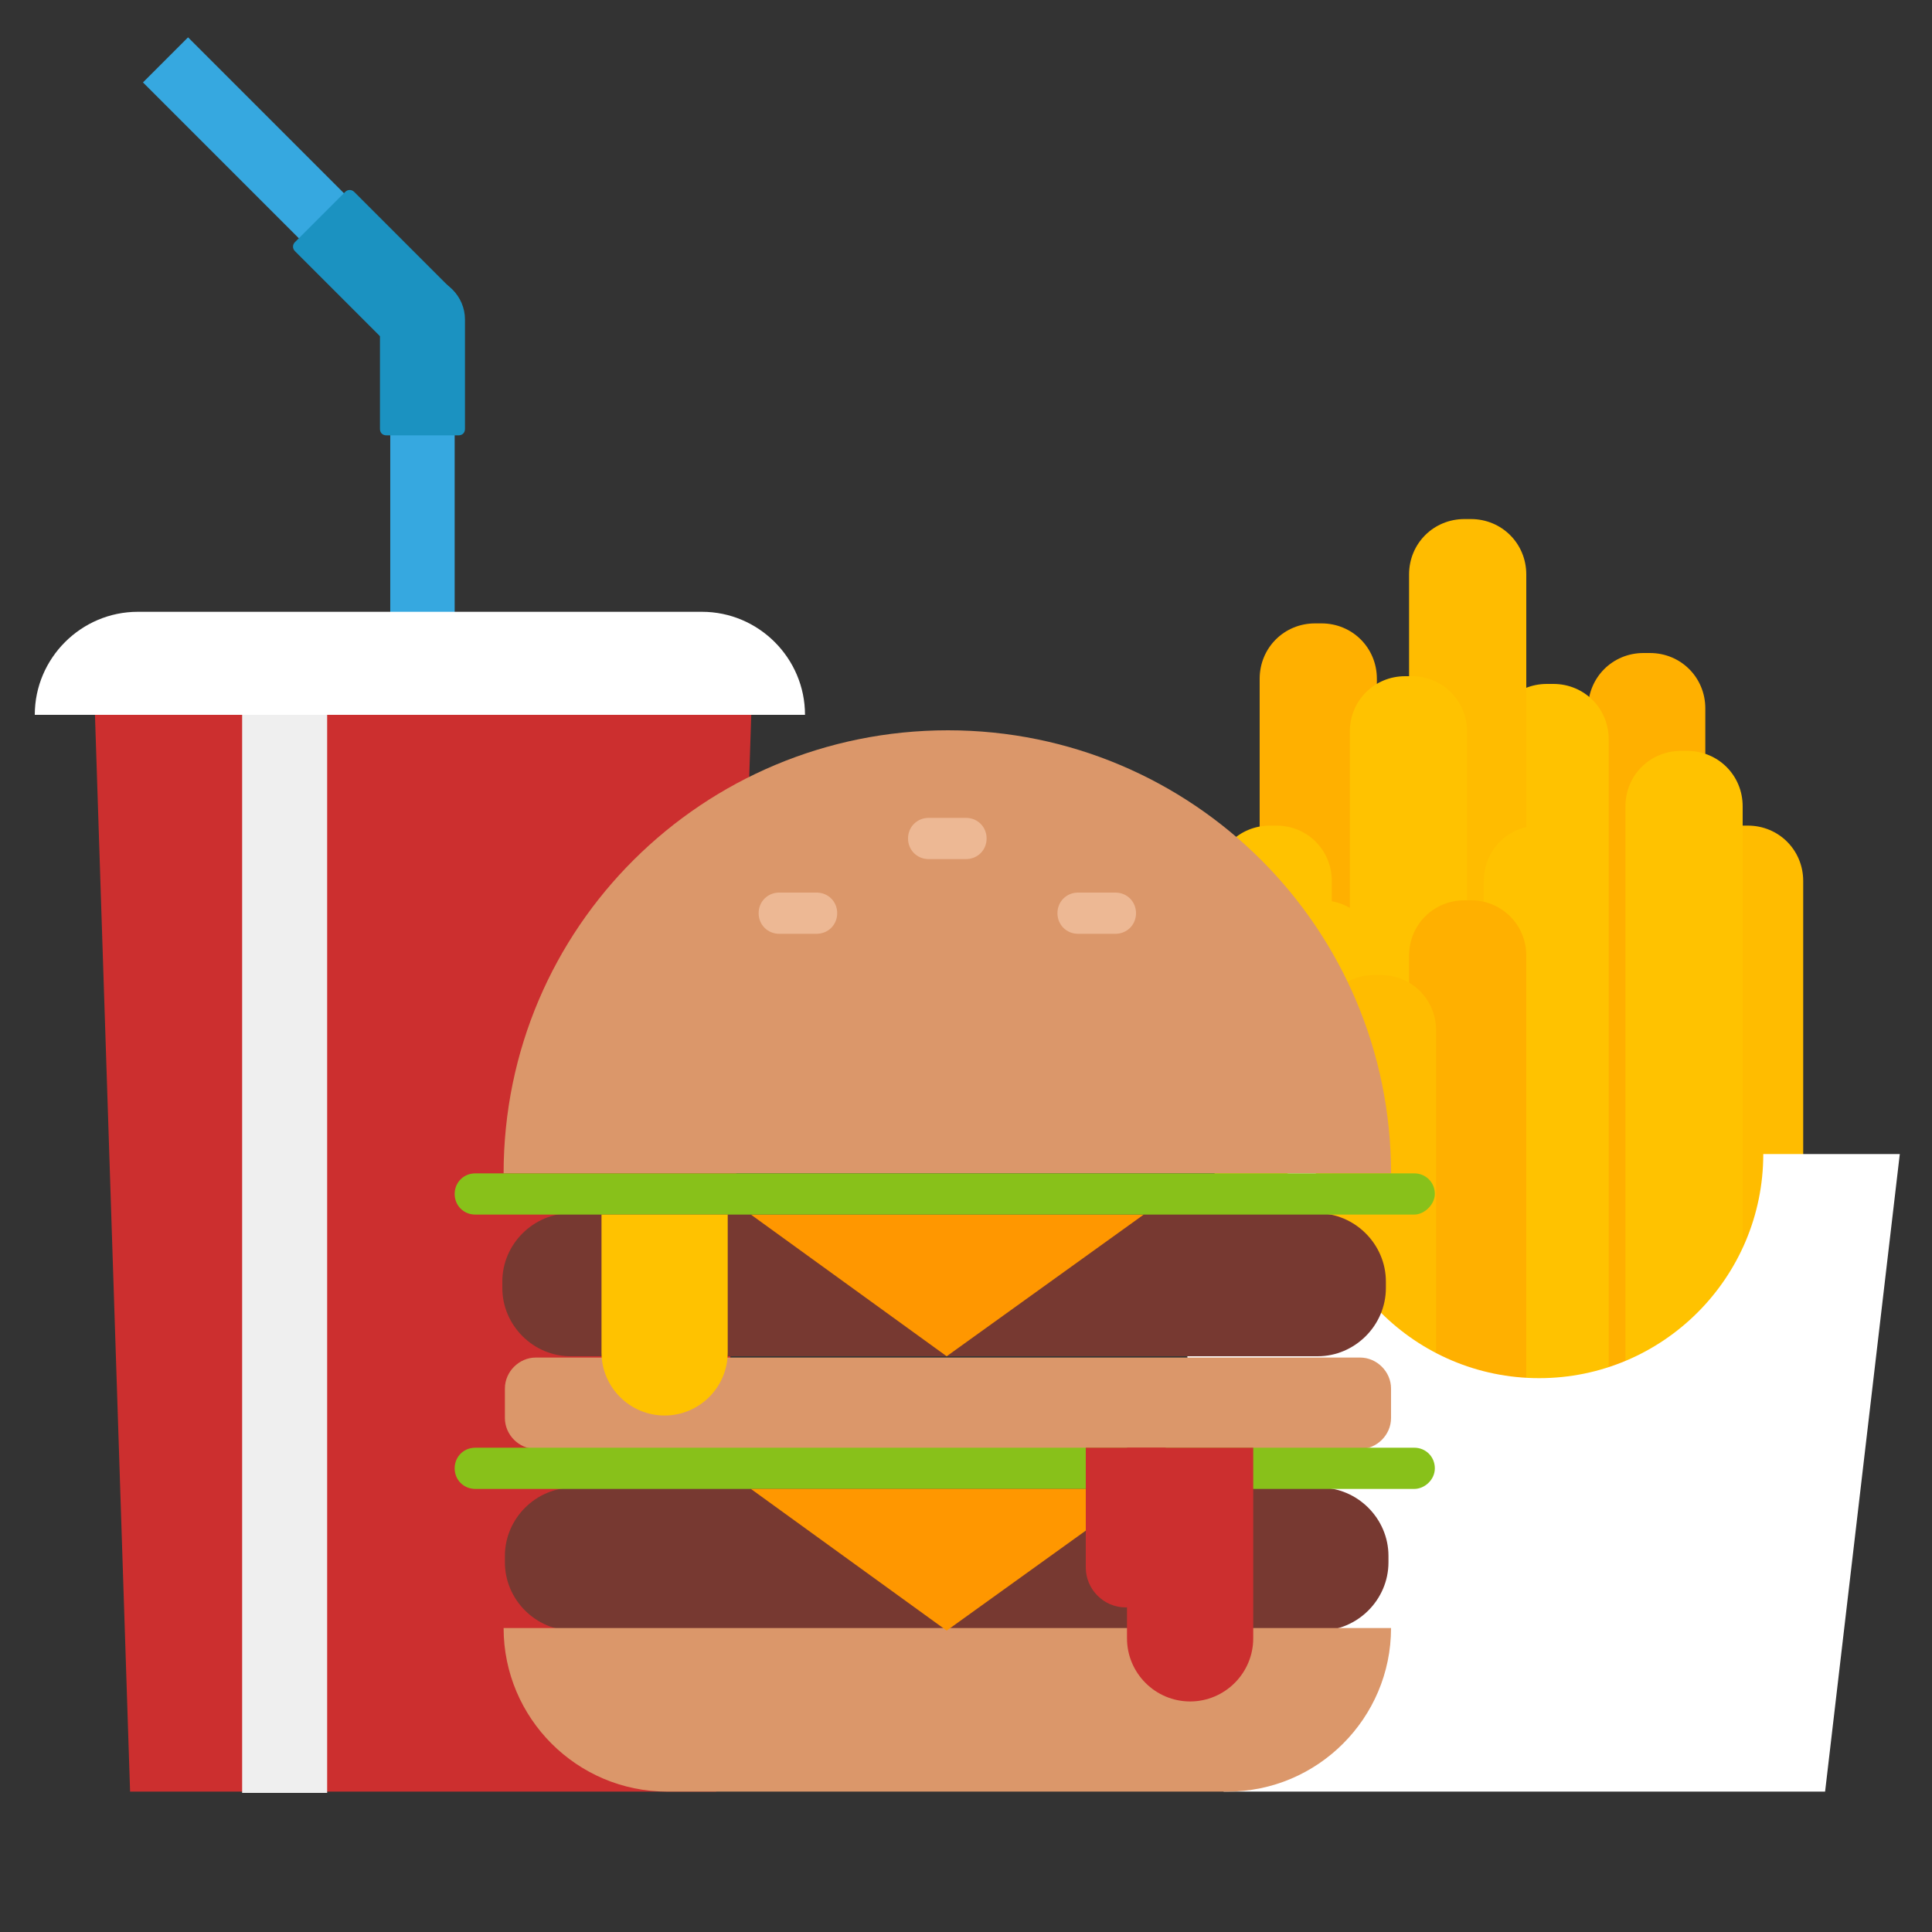 <?xml version="1.0" encoding="utf-8"?><!DOCTYPE svg PUBLIC "-//W3C//DTD SVG 1.1//EN" "http://www.w3.org/Graphics/SVG/1.1/DTD/svg11.dtd"><svg version="1.1" id="Layer_1" xmlns="http://www.w3.org/2000/svg" xmlns:xlink="http://www.w3.org/1999/xlink" x="0px" y="0px" width="150px" height="150px" viewBox="0 0 150 150" enable-background="new 0 0 150 150" xml:space="preserve"><rect x="0" y="0" width="150" height="150" fill="#333333" stroke="none"/><path fill="#36A8E0" d="M32.8,129.4L32.8,129.4c1.4,0,2.5-1.1,2.5-2.5V24.6c0-1.4-1.1-2.5-2.5-2.5h0c-1.4,0-2.5,1.1-2.5,2.5v102.3	C30.3,128.3,31.4,129.4,32.8,129.4z"/><path fill="#36A8E0" d="M14.6,2.9l-3.5,3.5L31,26.3c1,1,2.5,1,3.5,0l0,0c1-1,1-2.5,0-3.5L14.6,2.9z"/><path fill="#1B92C1" d="M35.1,27.1L35.1,27.1c-1.3,1.3-3.3,1.3-4.6,0l-7.6-7.6c-0.2-0.2-0.2-0.5,0-0.7l3.9-3.9	c0.2-0.2,0.5-0.2,0.7,0l7.6,7.6C36.3,23.7,36.3,25.8,35.1,27.1z"/><path fill="#1B92C1" d="M32.8,21.5L32.8,21.5c1.8,0,3.3,1.5,3.3,3.3v8.5c0,0.3-0.2,0.5-0.5,0.5H30c-0.3,0-0.5-0.2-0.5-0.5l0-8.5	C29.5,23,31,21.5,32.8,21.5z"/><polygon fill="#CC2F2F" points="55.6,139.1 10.1,139.1 7.2,50.2 58.5,50.2"/><g><path fill="#FFB000" d="M128.1,125.6h-0.5c-2.4,0-4.3-1.9-4.3-4.3V55c0-2.4,1.9-4.3,4.3-4.3h0.5c2.4,0,4.3,1.9,4.3,4.3v66.3 C132.4,123.7,130.5,125.6,128.1,125.6z"/><path fill="#FFBC00" d="M135.7,108.9h-0.5c-2.4,0-4.3-1.9-4.3-4.3V68.4c0-2.4,1.9-4.3,4.3-4.3h0.5c2.4,0,4.3,1.9,4.3,4.3v36.2 C139.9,107,138,108.9,135.7,108.9z"/><path fill="#FFC200" d="M120.6,127.9h-0.5c-2.4,0-4.3-1.9-4.3-4.3V57.4c0-2.4,1.9-4.3,4.3-4.3h0.5c2.4,0,4.3,1.9,4.3,4.3v66.3 C124.8,126,122.9,127.9,120.6,127.9z"/><path fill="#FFBC00" d="M114.2,115.1h-0.5c-2.4,0-4.3-1.9-4.3-4.3V44.6c0-2.4,1.9-4.3,4.3-4.3h0.5c2.4,0,4.3,1.9,4.3,4.3v66.3 C118.5,113.2,116.6,115.1,114.2,115.1z"/><path fill="#FFB000" d="M102.6,123.3h-0.5c-2.4,0-4.3-1.9-4.3-4.3V52.7c0-2.4,1.9-4.3,4.3-4.3h0.5c2.4,0,4.3,1.9,4.3,4.3V119 C106.9,121.3,105,123.3,102.6,123.3z"/><path fill="#FFC200" d="M131,133.1h-0.5c-2.4,0-4.3-1.9-4.3-4.3V62.6c0-2.4,1.9-4.3,4.3-4.3h0.5c2.4,0,4.3,1.9,4.3,4.3v66.3 C135.3,131.2,133.4,133.1,131,133.1z"/><path fill="#FFC200" d="M120,138.9h-0.5c-2.4,0-4.3-1.9-4.3-4.3V68.4c0-2.4,1.9-4.3,4.3-4.3h0.5c2.4,0,4.3,1.9,4.3,4.3v66.3 C124.3,137,122.4,138.9,120,138.9z"/><path fill="#FFC200" d="M102.6,127.3h-0.5c-2.4,0-4.3-1.9-4.3-4.3V74.2c0-2.4,1.9-4.3,4.3-4.3h0.5c2.4,0,4.3,1.9,4.3,4.3v48.9 C106.9,125.4,105,127.3,102.6,127.3z"/><path fill="#FFC200" d="M109.6,127.3h-0.5c-2.4,0-4.3-1.9-4.3-4.3V56.8c0-2.4,1.9-4.3,4.3-4.3h0.5c2.4,0,4.3,1.9,4.3,4.3v66.3 C113.8,125.4,111.9,127.3,109.6,127.3z"/><path fill="#FFB000" d="M114.2,127.3h-0.5c-2.4,0-4.3-1.9-4.3-4.3V74.2c0-2.4,1.9-4.3,4.3-4.3h0.5c2.4,0,4.3,1.9,4.3,4.3v48.9 C118.5,125.4,116.6,127.3,114.2,127.3z"/><path fill="#FFBC00" d="M107.2,133.1h-0.5c-2.4,0-4.3-1.9-4.3-4.3V80c0-2.4,1.9-4.3,4.3-4.3h0.5c2.4,0,4.3,1.9,4.3,4.3v48.9 C111.5,131.2,109.6,133.1,107.2,133.1z"/><path fill="#FFC200" d="M99.1,138.9h-0.5c-2.4,0-4.3-1.9-4.3-4.3V68.4c0-2.4,1.9-4.3,4.3-4.3h0.5c2.4,0,4.3,1.9,4.3,4.3v66.3 C103.4,137,101.5,138.9,99.1,138.9z"/><path fill="#FFFFFF" d="M136.9,89.6c0,9.6-7.8,17.4-17.4,17.4s-17.4-7.8-17.4-17.4l-10.6,7.5l3.5,42h46.7l5.8-49.5H136.9z"/></g><path fill="#773931" d="M102.3,105.3h-58c-2.9,0-5.3-2.4-5.3-5.3v-0.5c0-2.9,2.4-5.3,5.3-5.3h58c2.9,0,5.3,2.4,5.3,5.3v0.5	C107.6,102.9,105.2,105.3,102.3,105.3z"/><path fill="#773931" d="M102.5,126.6h-58c-2.9,0-5.3-2.4-5.3-5.3v-0.5c0-2.9,2.4-5.3,5.3-5.3h58c2.9,0,5.3,2.4,5.3,5.3v0.5	C107.8,124.2,105.4,126.6,102.5,126.6z"/><path fill="#DB976A" d="M108,91.1c0-19-15.4-34.4-34.4-34.4S39.1,72,39.1,91.1H108z"/><path fill="#EDB894" d="M75,66.7h-2.9c-0.9,0-1.6-0.7-1.6-1.6v0c0-0.9,0.7-1.6,1.6-1.6H75c0.9,0,1.6,0.7,1.6,1.6v0	C76.6,66,75.9,66.7,75,66.7z"/><path fill="#EDB894" d="M63.4,72.5h-2.9c-0.9,0-1.6-0.7-1.6-1.6v0c0-0.9,0.7-1.6,1.6-1.6h2.9c0.9,0,1.6,0.7,1.6,1.6v0	C65,71.8,64.3,72.5,63.4,72.5z"/><path fill="#EDB894" d="M86.6,72.5h-2.9c-0.9,0-1.6-0.7-1.6-1.6v0c0-0.9,0.7-1.6,1.6-1.6h2.9c0.9,0,1.6,0.7,1.6,1.6v0	C88.2,71.8,87.5,72.5,86.6,72.5z"/><polygon fill="#FF9700" points="88.8,94.3 73.5,105.3 58.3,94.3"/><path fill="#DB976A" d="M105.6,112.5h-64c-1.3,0-2.4-1.1-2.4-2.4v-2.3c0-1.3,1.1-2.4,2.4-2.4h64c1.3,0,2.4,1.1,2.4,2.4v2.3	C108,111.4,106.9,112.5,105.6,112.5z"/><path fill="#DB976A" d="M108,126.4L108,126.4c0,7-5.7,12.7-12.7,12.7H51.8c-7,0-12.7-5.7-12.7-12.7v0"/><path fill="#88C11A" d="M109.8,94.3H36.9c-0.9,0-1.6-0.7-1.6-1.6l0,0c0-0.9,0.7-1.6,1.6-1.6h72.9c0.9,0,1.6,0.7,1.6,1.6l0,0	C111.4,93.5,110.6,94.3,109.8,94.3z"/><path fill="#88C11A" d="M109.8,115.6H36.9c-0.9,0-1.6-0.7-1.6-1.6l0,0c0-0.9,0.7-1.6,1.6-1.6h72.9c0.9,0,1.6,0.7,1.6,1.6l0,0	C111.4,114.9,110.6,115.6,109.8,115.6z"/><path fill="#FFC200" d="M56.5,94.3V105c0,2.7-2.2,4.9-4.9,4.9h0c-2.7,0-4.9-2.2-4.9-4.9V94.3"/><path fill="#FFFFFF" d="M62.5,55.5c0-4.4-3.6-8-8-8H10.7c-4.4,0-8,3.6-8,8H62.5z"/><rect x="18.8" y="55.5" fill="#EFEFEF" width="6.6" height="83.7"/><polygon fill="#FF9700" points="88.8,115.6 73.5,126.6 58.3,115.6"/><path fill="#CC2F2F" d="M97.3,112.4v14.8c0,2.7-2.2,4.9-4.9,4.9h0c-2.7,0-4.9-2.2-4.9-4.9v-14.8"/><path fill="#CC2F2F" d="M90.5,112.4v9.3c0,1.7-1.4,3.1-3.1,3.1h0c-1.7,0-3.1-1.4-3.1-3.1v-9.3"/></svg>